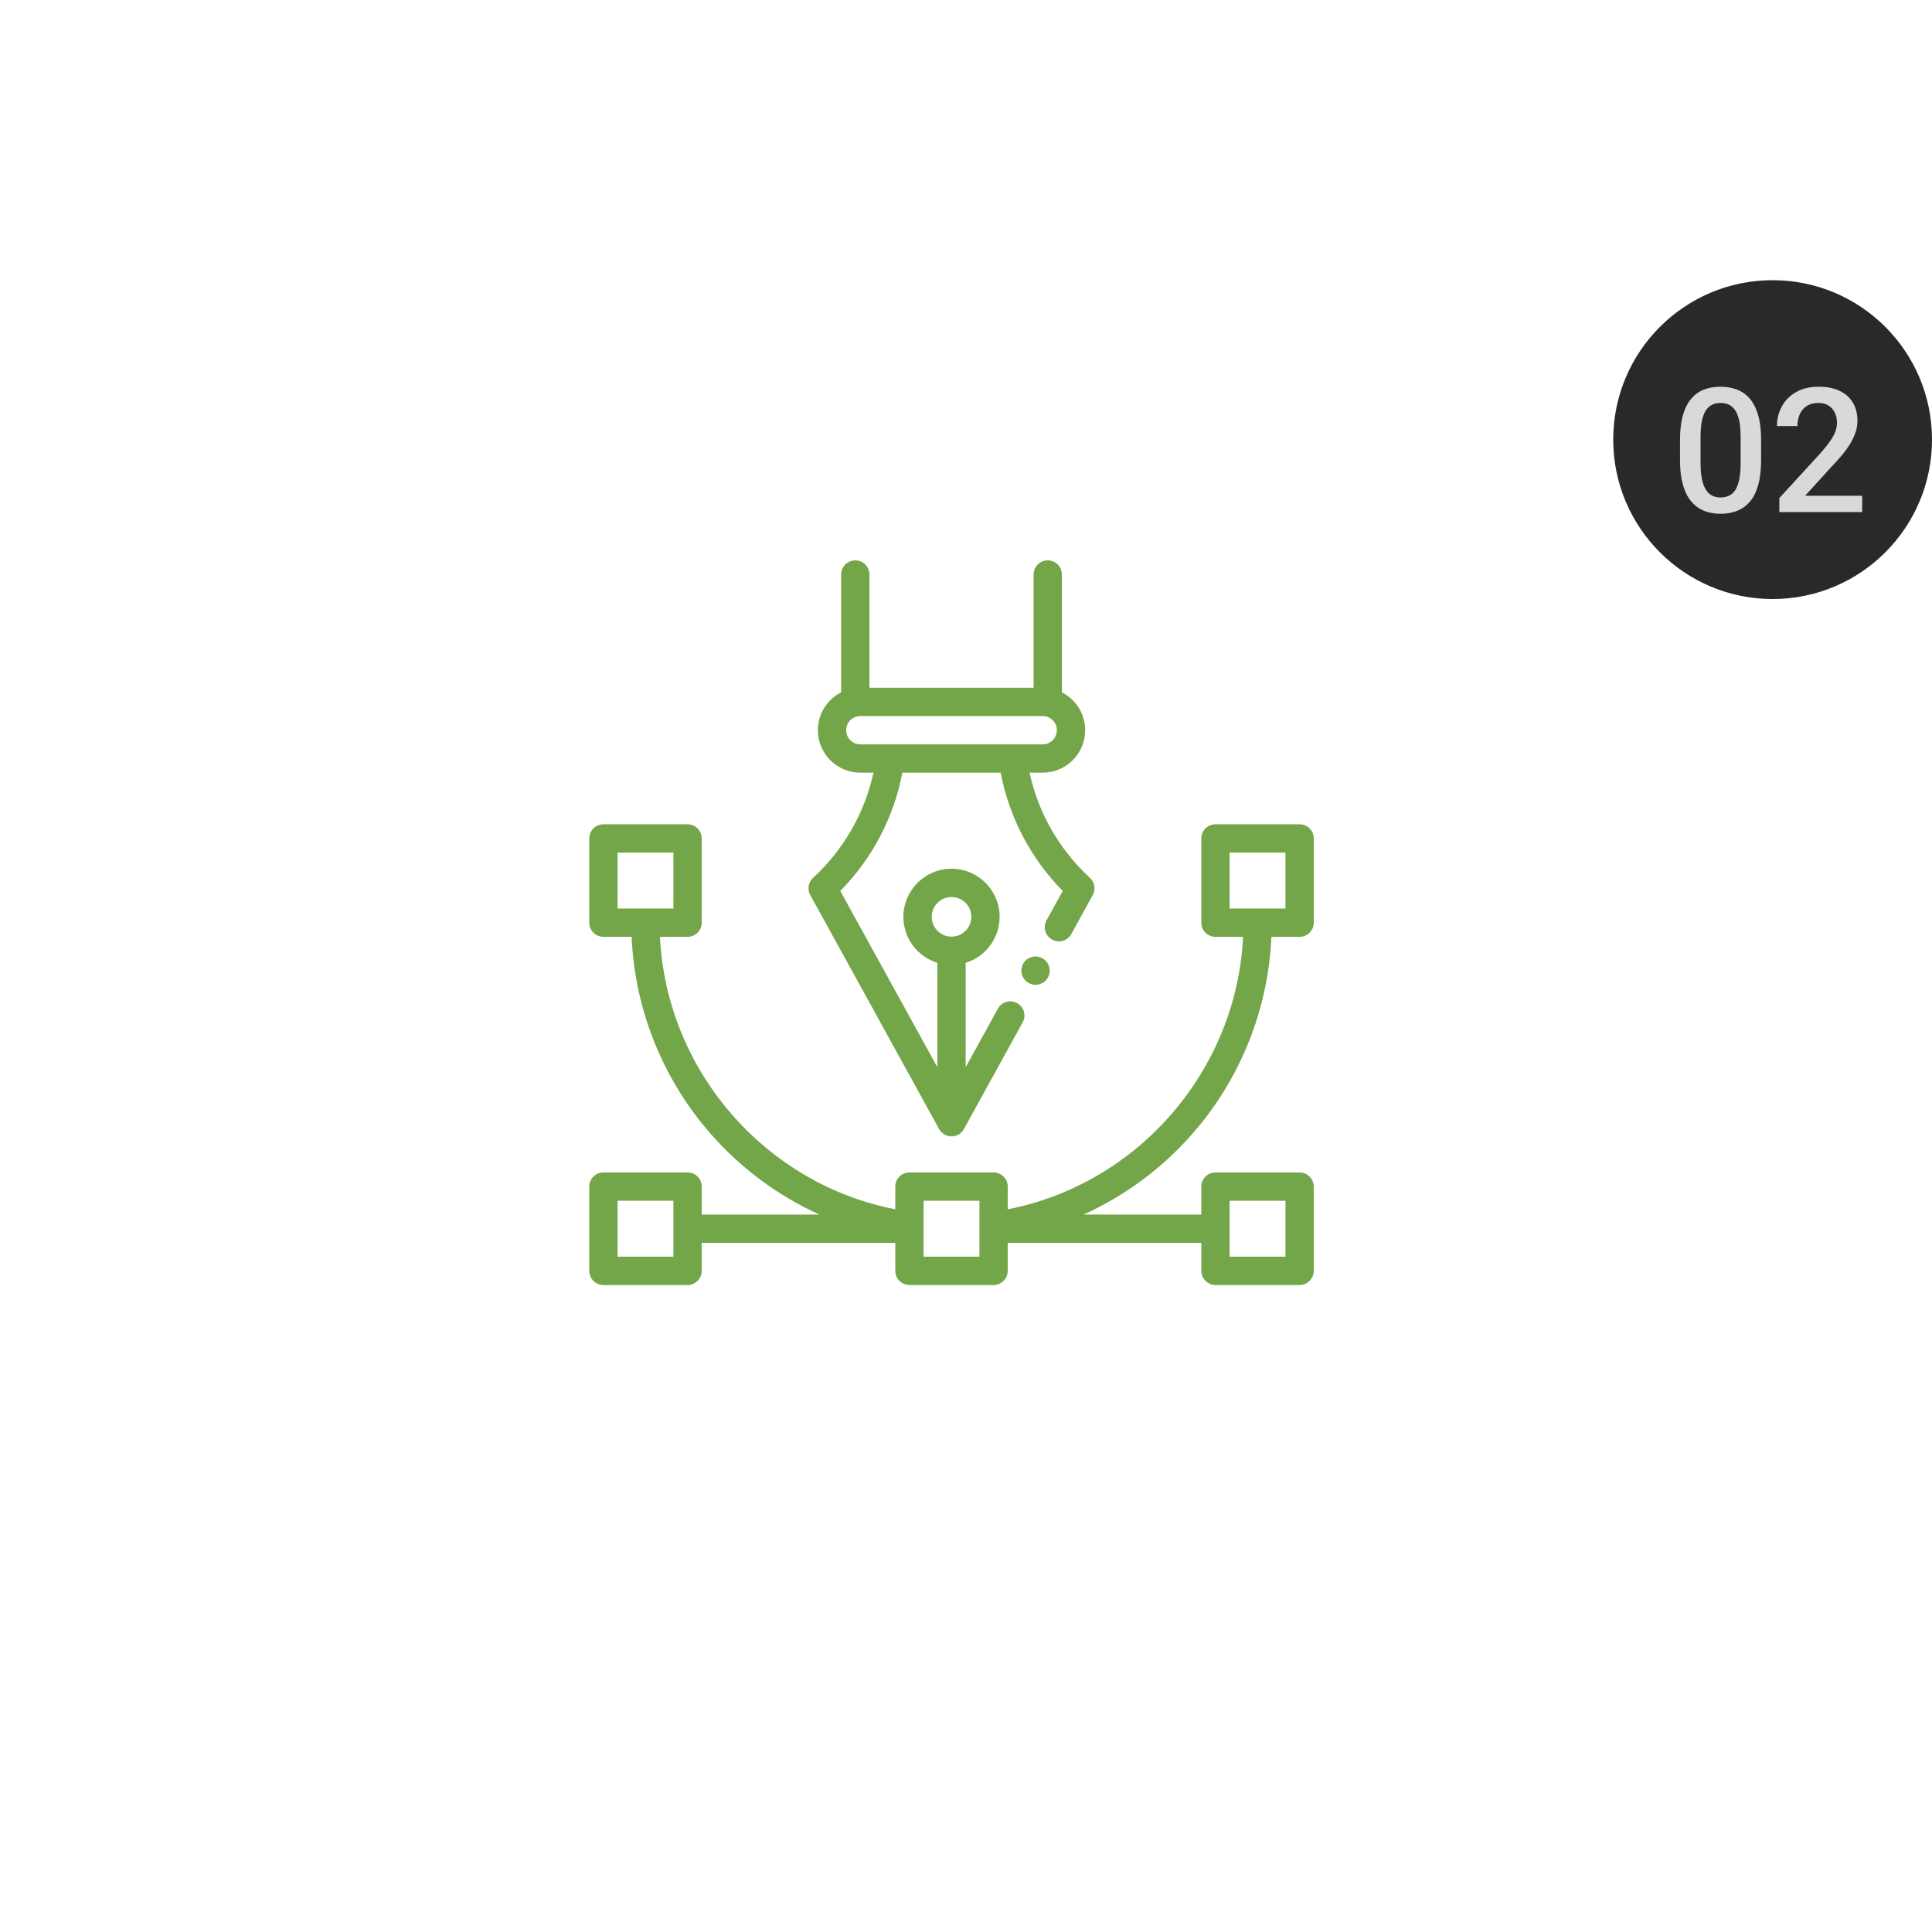 <svg width="200" height="198" viewBox="0 0 200 198" fill="none" xmlns="http://www.w3.org/2000/svg">
<g filter="url(#filter0_d_132_1003)">
<circle cx="99" cy="95" r="95" fill="white"/>
</g>
<g clip-path="url(#clip0_132_1003)">
<path d="M71.176 121.351L62.465 121.351C61.656 121.351 61 122.007 61 122.816L61 131.535C61 132.344 61.656 133 62.465 133L71.176 133C71.985 133 72.641 132.344 72.641 131.535L72.641 128.64L92.68 128.64L92.68 131.535C92.68 132.344 93.335 133 94.144 133L102.856 133C103.665 133 104.32 132.344 104.32 131.535L104.32 128.64L124.359 128.64L124.359 131.535C124.359 132.344 125.015 133 125.824 133L134.535 133C135.344 133 136 132.344 136 131.535L136 122.816C136 122.007 135.344 121.351 134.535 121.351L125.824 121.351C125.015 121.351 124.359 122.007 124.359 122.816L124.359 125.711L112.173 125.711C116.503 123.747 120.36 120.877 123.485 117.294C128.428 111.628 131.286 104.458 131.616 96.965L134.535 96.965C135.344 96.965 136 96.309 136 95.5L136 86.781C136 85.972 135.344 85.316 134.535 85.316L125.824 85.316C125.015 85.316 124.359 85.972 124.359 86.781L124.359 95.5C124.359 96.309 125.015 96.965 125.824 96.965L128.683 96.965C128.007 110.769 117.852 122.524 104.32 125.166L104.32 122.815C104.32 122.006 103.665 121.351 102.856 121.351L94.144 121.351C93.335 121.351 92.68 122.006 92.68 122.815L92.68 125.166C79.147 122.524 68.993 110.769 68.317 96.965L71.176 96.965C71.985 96.965 72.641 96.309 72.641 95.5L72.641 86.781C72.641 85.972 71.985 85.316 71.176 85.316L62.465 85.316C61.656 85.316 61 85.972 61 86.781L61 95.5C61 96.309 61.656 96.965 62.465 96.965L65.384 96.965C65.714 104.458 68.572 111.628 73.515 117.294C76.64 120.877 80.497 123.747 84.827 125.711L72.641 125.711L72.641 122.815C72.641 122.007 71.985 121.351 71.176 121.351ZM127.289 124.281L133.07 124.281L133.07 130.07L127.289 130.07L127.289 124.281ZM127.289 88.246L133.07 88.246L133.07 94.035L127.289 94.035L127.289 88.246ZM63.93 88.246L69.711 88.246L69.711 94.035L63.93 94.035L63.93 88.246ZM95.609 124.281L101.391 124.281L101.391 130.07L95.609 130.07L95.609 124.281ZM69.711 130.07L63.93 130.07L63.93 124.281L69.711 124.281L69.711 130.07Z" fill="#73A648"/>
<path d="M97.217 116.861C97.343 117.091 97.529 117.282 97.755 117.415C97.98 117.549 98.238 117.619 98.5 117.619C98.762 117.619 99.019 117.549 99.245 117.415C99.471 117.282 99.656 117.091 99.783 116.861L105.867 105.815C106.257 105.106 105.999 104.215 105.29 103.826C104.582 103.435 103.691 103.693 103.301 104.402L99.965 110.459L99.965 99.656C101.998 99.029 103.48 97.132 103.48 94.895C103.48 92.149 101.246 89.915 98.5 89.915C95.754 89.915 93.519 92.149 93.519 94.895C93.519 97.132 95.001 99.029 97.035 99.656L97.035 110.459L86.986 92.212C90.287 88.873 92.537 84.589 93.412 79.973L103.588 79.973C104.463 84.589 106.713 88.873 110.014 92.212L108.336 95.26C107.945 95.969 108.203 96.859 108.912 97.25C109.62 97.64 110.512 97.383 110.902 96.674L113.122 92.642C113.28 92.354 113.338 92.022 113.284 91.698C113.231 91.374 113.071 91.077 112.828 90.855C109.674 87.966 107.483 84.139 106.577 79.973L107.941 79.973C110.365 79.973 112.336 78.001 112.336 75.578C112.336 73.868 111.354 72.385 109.926 71.659L109.926 59.465C109.926 58.656 109.27 58 108.461 58C107.652 58 106.996 58.656 106.996 59.465L106.996 71.184L90.004 71.184L90.004 59.465C90.004 58.656 89.348 58 88.539 58C87.73 58 87.074 58.656 87.074 59.465L87.074 71.659C85.645 72.385 84.664 73.869 84.664 75.578C84.664 78.001 86.635 79.973 89.058 79.973L90.423 79.973C89.516 84.139 87.326 87.966 84.171 90.855C83.929 91.077 83.769 91.374 83.715 91.698C83.662 92.022 83.719 92.355 83.878 92.642L97.217 116.861ZM98.5 92.844C99.631 92.844 100.551 93.764 100.551 94.895C100.551 96.026 99.631 96.946 98.5 96.946C97.369 96.946 96.449 96.026 96.449 94.895C96.449 93.764 97.369 92.844 98.5 92.844ZM87.594 75.578C87.594 74.77 88.251 74.113 89.058 74.113L107.941 74.113C108.749 74.113 109.406 74.77 109.406 75.578C109.406 76.386 108.749 77.043 107.941 77.043L89.058 77.043C88.251 77.043 87.594 76.386 87.594 75.578Z" fill="#73A648"/>
<path d="M107.197 98.998C106.812 98.998 106.434 99.153 106.162 99.426C105.888 99.702 105.734 100.074 105.732 100.463C105.732 100.848 105.889 101.224 106.162 101.498C106.437 101.772 106.809 101.926 107.197 101.928C107.584 101.928 107.962 101.771 108.234 101.498C108.507 101.223 108.661 100.851 108.662 100.463C108.661 100.074 108.507 99.702 108.234 99.426C107.958 99.152 107.586 98.999 107.197 98.998Z" fill="#73A648"/>
</g>
<circle cx="183.5" cy="45.5" r="16.5" fill="#292929"/>
<path d="M182.308 45.529V47.621C182.308 48.623 182.208 49.478 182.009 50.188C181.815 50.891 181.534 51.462 181.165 51.901C180.796 52.341 180.354 52.663 179.838 52.868C179.328 53.073 178.757 53.176 178.124 53.176C177.62 53.176 177.151 53.111 176.718 52.982C176.29 52.853 175.903 52.651 175.558 52.376C175.212 52.101 174.916 51.746 174.67 51.312C174.43 50.873 174.242 50.349 174.107 49.739C173.979 49.13 173.914 48.424 173.914 47.621V45.529C173.914 44.522 174.014 43.672 174.213 42.98C174.412 42.283 174.696 41.718 175.065 41.284C175.435 40.845 175.874 40.525 176.384 40.326C176.899 40.127 177.474 40.027 178.106 40.027C178.616 40.027 179.085 40.092 179.513 40.221C179.946 40.344 180.333 40.54 180.673 40.81C181.019 41.079 181.312 41.431 181.552 41.864C181.798 42.292 181.985 42.81 182.114 43.42C182.243 44.023 182.308 44.727 182.308 45.529ZM180.189 47.92V45.213C180.189 44.703 180.16 44.255 180.102 43.868C180.043 43.476 179.955 43.145 179.838 42.875C179.727 42.6 179.586 42.377 179.416 42.207C179.246 42.031 179.053 41.905 178.836 41.829C178.619 41.747 178.376 41.706 178.106 41.706C177.778 41.706 177.485 41.77 177.228 41.899C176.97 42.023 176.753 42.222 176.577 42.497C176.401 42.773 176.267 43.136 176.173 43.587C176.085 44.032 176.041 44.574 176.041 45.213V47.92C176.041 48.435 176.07 48.89 176.129 49.282C176.188 49.675 176.275 50.012 176.393 50.293C176.51 50.568 176.65 50.797 176.814 50.978C176.984 51.154 177.178 51.283 177.395 51.365C177.617 51.447 177.86 51.488 178.124 51.488C178.458 51.488 178.754 51.424 179.012 51.295C179.27 51.166 179.486 50.961 179.662 50.68C179.838 50.393 179.97 50.02 180.058 49.563C180.146 49.106 180.189 48.559 180.189 47.92ZM192.775 51.312V53H184.197V51.55L188.363 47.006C188.82 46.49 189.181 46.045 189.444 45.67C189.708 45.295 189.893 44.958 189.998 44.659C190.109 44.355 190.165 44.059 190.165 43.772C190.165 43.367 190.089 43.013 189.937 42.708C189.79 42.398 189.573 42.154 189.286 41.978C188.999 41.797 188.65 41.706 188.24 41.706C187.766 41.706 187.367 41.809 187.045 42.014C186.723 42.219 186.479 42.503 186.315 42.866C186.151 43.224 186.069 43.634 186.069 44.097H183.951C183.951 43.352 184.121 42.673 184.461 42.058C184.801 41.437 185.293 40.944 185.938 40.581C186.582 40.212 187.358 40.027 188.267 40.027C189.122 40.027 189.849 40.171 190.446 40.458C191.044 40.745 191.498 41.152 191.809 41.68C192.125 42.207 192.283 42.831 192.283 43.552C192.283 43.95 192.219 44.346 192.09 44.738C191.961 45.131 191.776 45.523 191.536 45.916C191.302 46.303 191.023 46.692 190.701 47.085C190.379 47.472 190.024 47.864 189.638 48.263L186.869 51.312H192.775Z" fill="#D9D9D9"/>
<defs>
<filter id="filter0_d_132_1003" x="0" y="0" width="198" height="198" filterUnits="userSpaceOnUse" color-interpolation-filters="sRGB">
<feFlood flood-opacity="0" result="BackgroundImageFix"/>
<feColorMatrix in="SourceAlpha" type="matrix" values="0 0 0 0 0 0 0 0 0 0 0 0 0 0 0 0 0 0 127 0" result="hardAlpha"/>
<feOffset dy="4"/>
<feGaussianBlur stdDeviation="2"/>
<feComposite in2="hardAlpha" operator="out"/>
<feColorMatrix type="matrix" values="0 0 0 0 0 0 0 0 0 0 0 0 0 0 0 0 0 0 0.25 0"/>
<feBlend mode="normal" in2="BackgroundImageFix" result="effect1_dropShadow_132_1003"/>
<feBlend mode="normal" in="SourceGraphic" in2="effect1_dropShadow_132_1003" result="shape"/>
</filter>
<clipPath id="clip0_132_1003">
<rect width="75" height="75" fill="white" transform="translate(136 133) rotate(-180)"/>
</clipPath>
</defs>
</svg>
